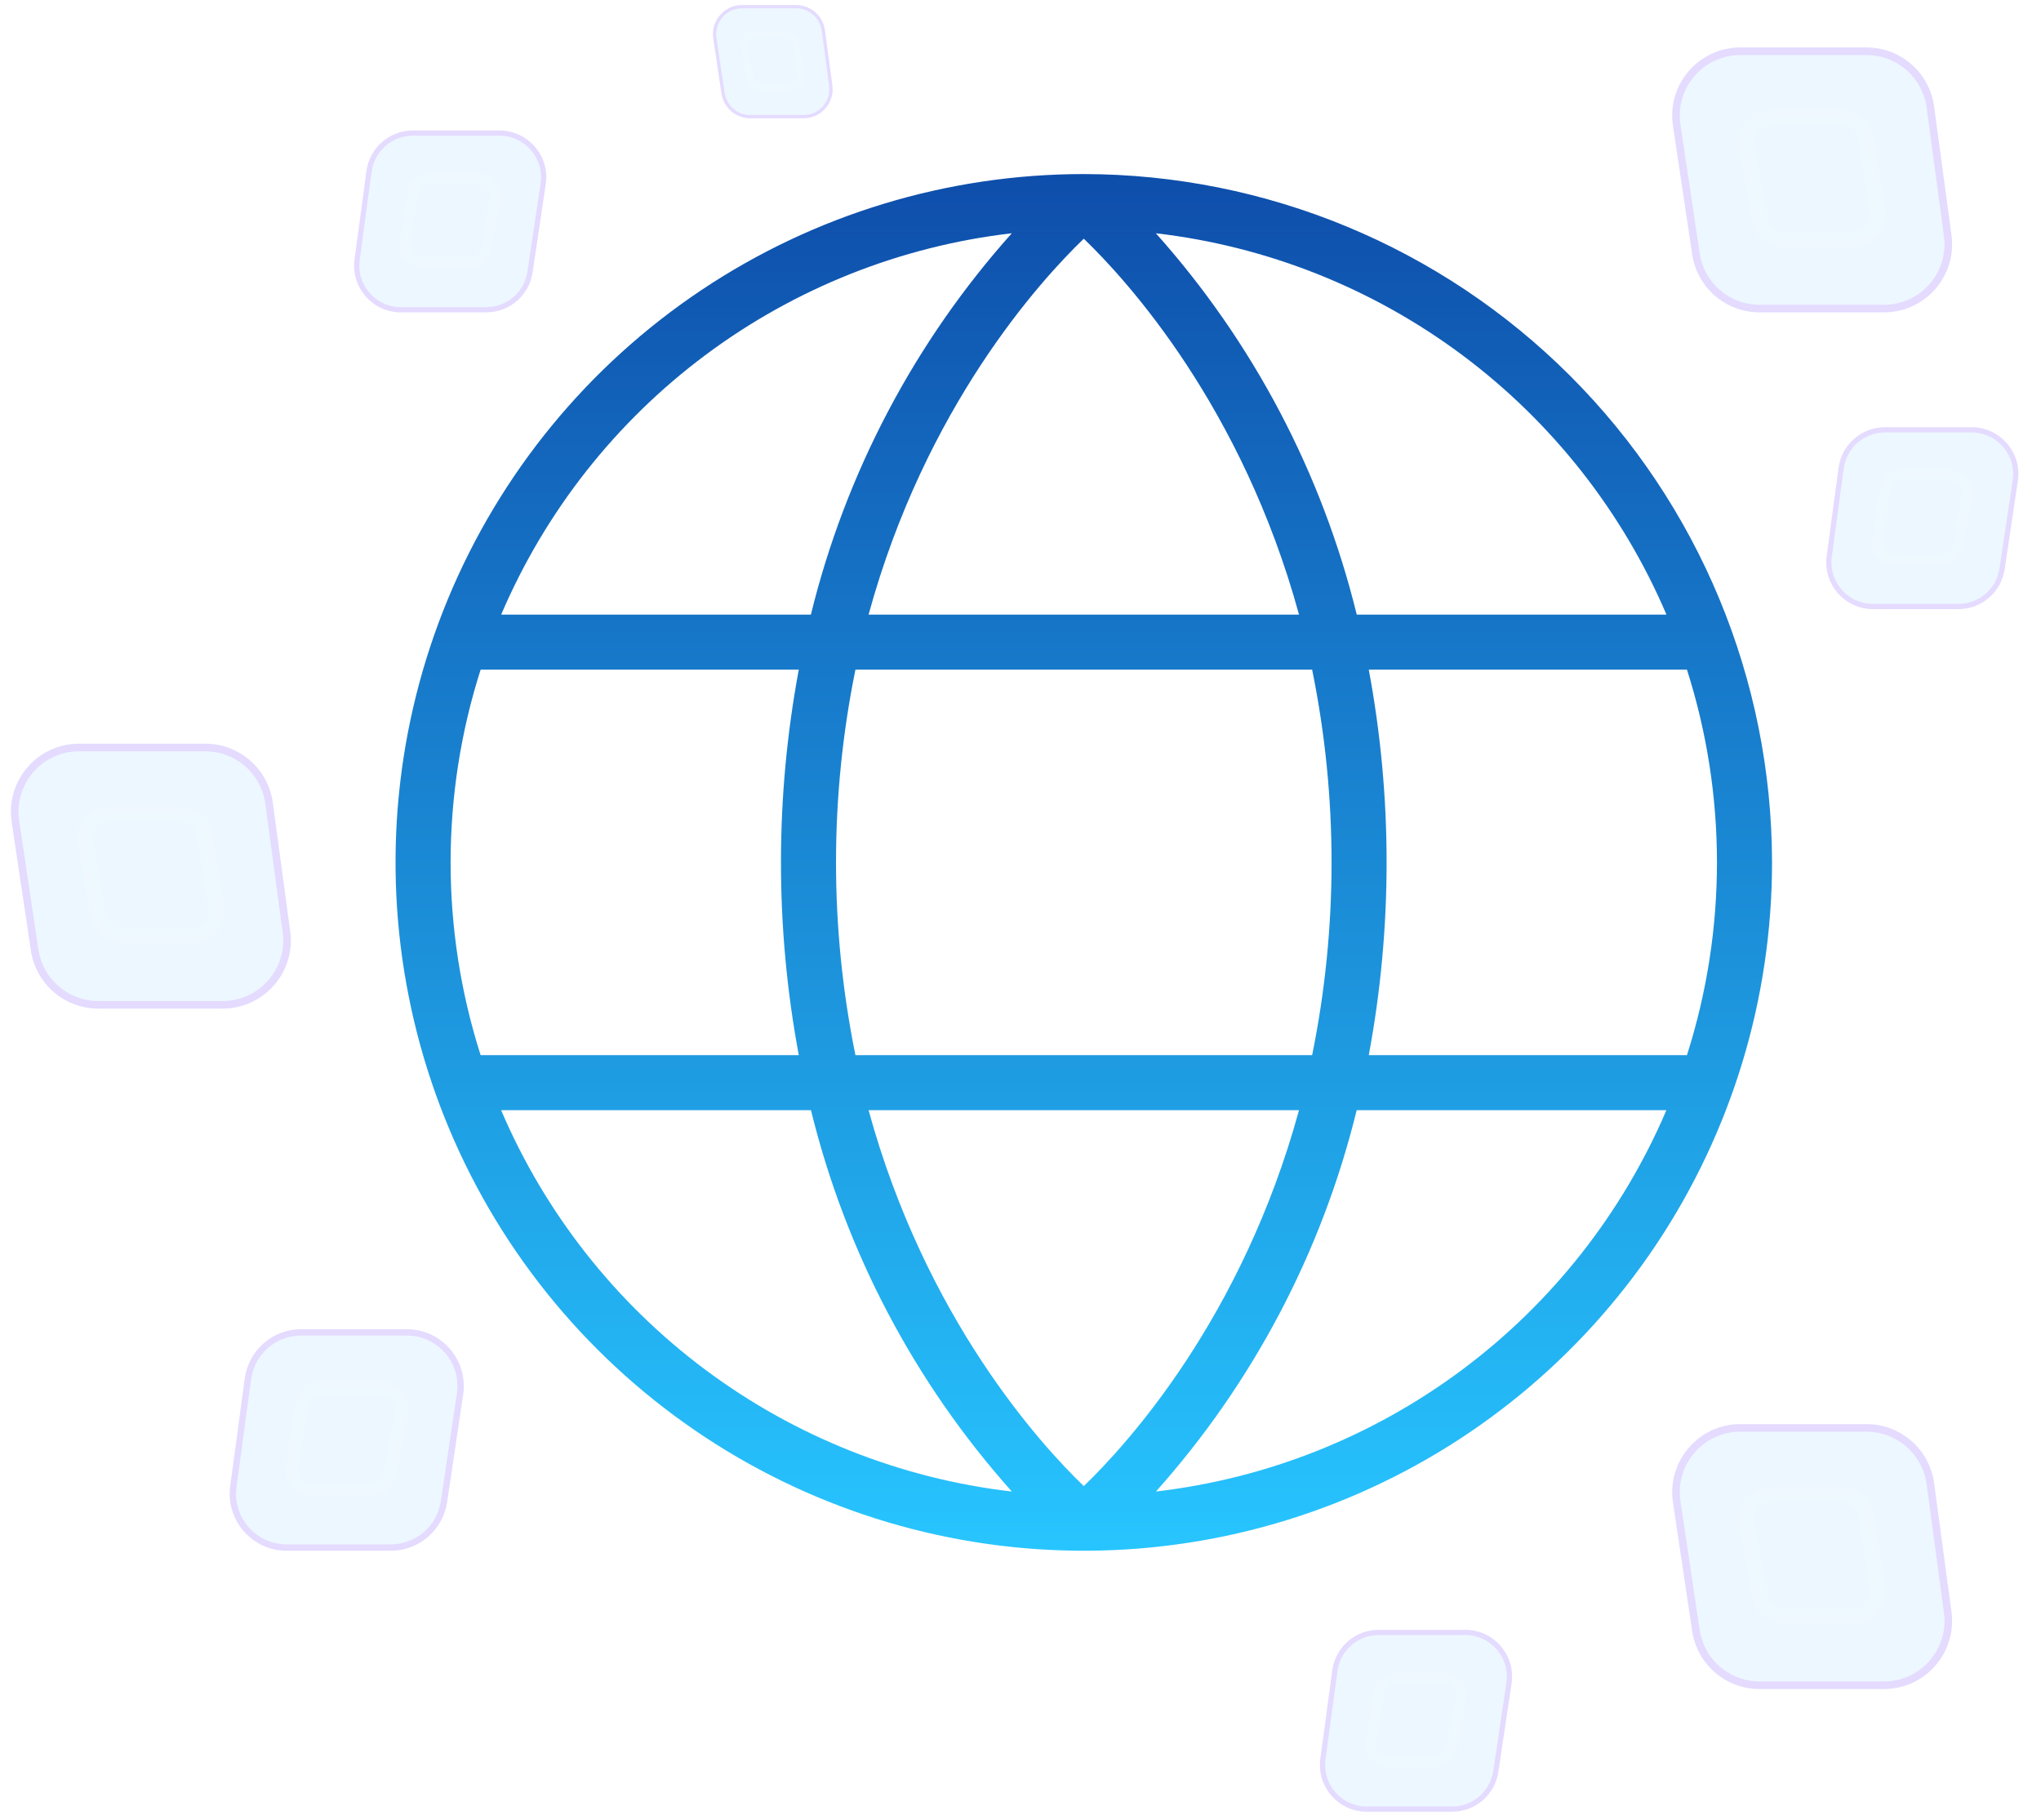 <svg width="129" height="115" viewBox="0 0 129 115" fill="none" xmlns="http://www.w3.org/2000/svg">
<path d="M68.5 11C59.897 11 51.486 13.551 44.333 18.331C37.179 23.111 31.604 29.905 28.311 37.853C25.019 45.802 24.157 54.548 25.836 62.986C27.514 71.425 31.657 79.175 37.741 85.259C43.825 91.343 51.575 95.486 60.014 97.164C68.452 98.843 77.198 97.981 85.147 94.689C93.095 91.396 99.889 85.821 104.669 78.667C109.449 71.514 112 63.103 112 54.5C111.987 42.967 107.4 31.91 99.245 23.755C91.09 15.6 80.033 11.013 68.5 11ZM68.5 93.915C65.746 91.266 58.495 83.297 54.898 70.16H82.103C78.505 83.297 71.254 91.266 68.5 93.915ZM54.067 66.68C52.431 58.642 52.431 50.358 54.067 42.32H82.933C84.569 50.358 84.569 58.642 82.933 66.68H54.067ZM68.5 15.085C71.254 17.734 78.505 25.703 82.103 38.84H54.898C58.495 25.703 65.746 17.734 68.5 15.085ZM86.513 42.32H106.623C109.152 50.243 109.152 58.757 106.623 66.68H86.513C88.015 58.629 88.015 50.371 86.513 42.32ZM105.327 38.84H85.752C83.556 29.889 79.196 21.613 73.055 14.741C80.08 15.557 86.766 18.216 92.433 22.448C98.101 26.68 102.549 32.335 105.327 38.84ZM63.95 14.741C57.808 21.613 53.448 29.889 51.252 38.84H31.677C34.456 32.335 38.904 26.68 44.571 22.448C50.239 18.216 56.924 15.557 63.95 14.741ZM30.377 42.32H50.487C48.985 50.371 48.985 58.629 50.487 66.68H30.377C27.848 58.757 27.848 50.243 30.377 42.32ZM31.682 70.16H51.257C53.452 79.111 57.813 87.387 63.954 94.259C56.927 93.444 50.24 90.786 44.57 86.554C38.901 82.322 34.452 76.666 31.673 70.16H31.682ZM73.059 94.259C79.197 87.386 83.555 79.111 85.748 70.16H105.323C102.545 76.665 98.096 82.32 92.429 86.552C86.761 90.784 80.076 93.443 73.05 94.259H73.059Z" fill="url(#paint0_linear_1_969)"/>
<g filter="url(#filter0_b_1_969)">
<path d="M95.537 106.392C95.804 104.605 94.421 103 92.615 103H87.135C85.656 103 84.404 104.094 84.206 105.56L83.453 111.141C83.213 112.914 84.592 114.492 86.381 114.492H91.781C93.245 114.492 94.488 113.421 94.704 111.973L95.537 106.392Z" fill="#63B6FF" fill-opacity="0.11"/>
<path d="M95.375 106.367C95.627 104.68 94.32 103.164 92.615 103.164H87.135C85.738 103.164 84.556 104.197 84.369 105.581L83.615 111.163C83.389 112.838 84.691 114.328 86.381 114.328H91.781C93.163 114.328 94.337 113.316 94.541 111.949L95.375 106.367Z" stroke="#BE69FF" stroke-opacity="0.2" stroke-width="0.328"/>
</g>
<path opacity="0.1" d="M92.332 107.262C92.443 106.632 91.958 106.054 91.318 106.054H88.18C87.674 106.054 87.242 106.422 87.163 106.922L86.657 110.125C86.558 110.75 87.041 111.315 87.674 111.315H90.752C91.251 111.315 91.678 110.956 91.765 110.465L92.332 107.262Z" fill="#63B6FF" fill-opacity="0.11" stroke="white" stroke-width="0.686"/>
<g filter="url(#filter1_b_1_969)">
<path d="M105.738 94.94C105.349 92.339 107.365 90 109.995 90H117.977C120.132 90 121.954 91.593 122.243 93.728L123.341 101.859C123.69 104.441 121.681 106.739 119.075 106.739H111.209C109.078 106.739 107.267 105.179 106.952 103.071L105.738 94.94Z" fill="#63B6FF" fill-opacity="0.11"/>
<path d="M105.974 94.905C105.607 92.448 107.511 90.239 109.995 90.239H117.977C120.012 90.239 121.733 91.744 122.006 93.76L123.104 101.891C123.433 104.33 121.537 106.5 119.075 106.5H111.209C109.196 106.5 107.486 105.026 107.189 103.035L105.974 94.905Z" stroke="#BE69FF" stroke-opacity="0.2" stroke-width="0.478"/>
</g>
<path opacity="0.1" d="M110.407 96.209C110.245 95.291 110.951 94.448 111.884 94.448H116.455C117.193 94.448 117.821 94.985 117.936 95.714L118.673 100.378C118.817 101.288 118.114 102.112 117.192 102.112H112.709C111.981 102.112 111.359 101.59 111.232 100.874L110.407 96.209Z" fill="#63B6FF" fill-opacity="0.11" stroke="white" stroke-width="1"/>
<g filter="url(#filter2_b_1_969)">
<path d="M105.738 7.94C105.349 5.339 107.365 3 109.995 3L117.977 3C120.132 3 121.954 4.593 122.243 6.728L123.341 14.859C123.69 17.441 121.681 19.739 119.075 19.739H111.209C109.078 19.739 107.267 18.179 106.952 16.071L105.738 7.94Z" fill="#63B6FF" fill-opacity="0.11"/>
<path d="M105.974 7.905C105.607 5.448 107.511 3.239 109.995 3.239L117.977 3.239C120.012 3.239 121.733 4.744 122.006 6.76L123.104 14.891C123.433 17.33 121.537 19.5 119.075 19.5H111.209C109.196 19.5 107.486 18.026 107.189 16.035L105.974 7.905Z" stroke="#BE69FF" stroke-opacity="0.2" stroke-width="0.478"/>
</g>
<path opacity="0.1" d="M110.407 9.209C110.245 8.291 110.951 7.449 111.884 7.449L116.455 7.449C117.193 7.449 117.821 7.985 117.936 8.714L118.673 13.378C118.817 14.288 118.114 15.112 117.192 15.112L112.709 15.112C111.981 15.112 111.359 14.59 111.232 13.873L110.407 9.209Z" fill="#63B6FF" fill-opacity="0.11" stroke="white" stroke-width="1"/>
<g filter="url(#filter3_b_1_969)">
<path d="M34.493 11.639C34.76 9.853 33.377 8.247 31.571 8.247H26.091C24.612 8.247 23.36 9.341 23.163 10.807L22.409 16.389C22.169 18.162 23.548 19.739 25.337 19.739H30.737C32.201 19.739 33.444 18.668 33.66 17.221L34.493 11.639Z" fill="#63B6FF" fill-opacity="0.11"/>
<path d="M34.331 11.615C34.583 9.928 33.276 8.411 31.571 8.411H26.091C24.694 8.411 23.512 9.444 23.325 10.829L22.571 16.41C22.345 18.085 23.647 19.575 25.337 19.575H30.737C32.119 19.575 33.293 18.563 33.498 17.196L34.331 11.615Z" stroke="#BE69FF" stroke-opacity="0.2" stroke-width="0.328"/>
</g>
<path opacity="0.1" d="M31.288 12.51C31.399 11.879 30.914 11.301 30.274 11.301H27.136C26.63 11.301 26.198 11.669 26.119 12.17L25.613 15.372C25.514 15.997 25.997 16.562 26.63 16.562H29.708C30.207 16.562 30.634 16.204 30.721 15.712L31.288 12.51Z" fill="#63B6FF" fill-opacity="0.11" stroke="white" stroke-width="0.686"/>
<g filter="url(#filter4_b_1_969)">
<path d="M0.738 51.94C0.349 49.339 2.365 47 4.995 47H12.977C15.132 47 16.954 48.593 17.243 50.728L18.341 58.859C18.69 61.441 16.681 63.739 14.075 63.739H6.209C4.078 63.739 2.267 62.179 1.952 60.071L0.738 51.94Z" fill="#63B6FF" fill-opacity="0.11"/>
<path d="M0.974 51.905C0.607 49.448 2.511 47.239 4.995 47.239H12.977C15.012 47.239 16.733 48.744 17.006 50.76L18.104 58.891C18.433 61.33 16.537 63.5 14.075 63.5H6.209C4.196 63.5 2.486 62.026 2.189 60.035L0.974 51.905Z" stroke="#BE69FF" stroke-opacity="0.2" stroke-width="0.478"/>
</g>
<path opacity="0.1" d="M5.407 53.209C5.245 52.291 5.951 51.449 6.884 51.449H11.455C12.193 51.449 12.821 51.985 12.936 52.714L13.673 57.378C13.817 58.288 13.114 59.112 12.192 59.112H7.709C6.981 59.112 6.359 58.59 6.232 57.873L5.407 53.209Z" fill="#63B6FF" fill-opacity="0.11" stroke="white" stroke-width="1"/>
<g filter="url(#filter5_b_1_969)">
<path d="M127.537 30.392C127.804 28.605 126.421 27 124.615 27H119.135C117.656 27 116.404 28.094 116.206 29.559L115.453 35.141C115.213 36.914 116.592 38.492 118.381 38.492H123.781C125.245 38.492 126.488 37.421 126.704 35.973L127.537 30.392Z" fill="#63B6FF" fill-opacity="0.11"/>
<path d="M127.375 30.367C127.627 28.68 126.32 27.164 124.615 27.164H119.135C117.738 27.164 116.556 28.197 116.369 29.581L115.615 35.163C115.389 36.838 116.691 38.328 118.381 38.328H123.781C125.163 38.328 126.337 37.316 126.541 35.949L127.375 30.367Z" stroke="#BE69FF" stroke-opacity="0.2" stroke-width="0.328"/>
</g>
<path opacity="0.1" d="M124.332 31.262C124.443 30.632 123.958 30.054 123.318 30.054H120.18C119.674 30.054 119.242 30.422 119.163 30.922L118.657 34.125C118.558 34.749 119.041 35.315 119.674 35.315H122.752C123.251 35.315 123.678 34.956 123.765 34.465L124.332 31.262Z" fill="#63B6FF" fill-opacity="0.11" stroke="white" stroke-width="0.686"/>
<g filter="url(#filter6_b_1_969)">
<path d="M29.273 88.132C29.599 85.956 27.913 84 25.713 84H19.037C17.235 84 15.711 85.332 15.47 87.118L14.551 93.918C14.259 96.078 15.939 98 18.119 98H24.698C26.48 98 27.995 96.695 28.258 94.932L29.273 88.132Z" fill="#63B6FF" fill-opacity="0.11"/>
<path d="M29.076 88.102C29.383 86.047 27.791 84.2 25.713 84.2H19.037C17.335 84.2 15.896 85.458 15.668 87.145L14.749 93.945C14.474 95.985 16.06 97.8 18.119 97.8H24.698C26.381 97.8 27.811 96.568 28.06 94.902L29.076 88.102Z" stroke="#BE69FF" stroke-opacity="0.2" stroke-width="0.4"/>
</g>
<path opacity="0.1" d="M25.368 89.192C25.504 88.424 24.913 87.72 24.133 87.72H20.31C19.693 87.72 19.168 88.169 19.072 88.778L18.455 92.679C18.334 93.441 18.923 94.129 19.693 94.129H23.443C24.052 94.129 24.572 93.693 24.678 93.094L25.368 89.192Z" fill="#63B6FF" fill-opacity="0.11" stroke="white" stroke-width="0.836"/>
<g filter="url(#filter7_b_1_969)">
<path d="M45.081 2.43C44.915 1.317 45.777 0.317 46.902 0.317L50.315 0.317C51.236 0.317 52.016 0.999 52.139 1.912L52.609 5.389C52.758 6.493 51.899 7.476 50.785 7.476H47.421C46.509 7.476 45.735 6.808 45.6 5.907L45.081 2.43Z" fill="#63B6FF" fill-opacity="0.11"/>
<path d="M45.182 2.415C45.025 1.364 45.839 0.42 46.902 0.42L50.315 0.42C51.185 0.42 51.922 1.063 52.038 1.925L52.508 5.402C52.648 6.445 51.837 7.373 50.785 7.373H47.421C46.56 7.373 45.829 6.743 45.702 5.892L45.182 2.415Z" stroke="#BE69FF" stroke-opacity="0.2" stroke-width="0.205"/>
</g>
<path opacity="0.1" d="M47.078 2.972C47.008 2.58 47.31 2.219 47.709 2.219L49.664 2.219C49.98 2.219 50.248 2.449 50.297 2.761L50.613 4.755C50.674 5.144 50.373 5.497 49.98 5.497H48.062C47.751 5.497 47.485 5.273 47.431 4.967L47.078 2.972Z" fill="#63B6FF" fill-opacity="0.11" stroke="white" stroke-width="0.427"/>
<defs>
<filter id="filter0_b_1_969" x="60.552" y="80.126" width="57.892" height="57.239" filterUnits="userSpaceOnUse" color-interpolation-filters="sRGB">
<feFlood flood-opacity="0" result="BackgroundImageFix"/>
<feGaussianBlur in="BackgroundImageFix" stdDeviation="11.437"/>
<feComposite in2="SourceAlpha" operator="in" result="effect1_backgroundBlur_1_969"/>
<feBlend mode="normal" in="SourceGraphic" in2="effect1_backgroundBlur_1_969" result="shape"/>
</filter>
<filter id="filter1_b_1_969" x="72.371" y="56.682" width="84.327" height="83.376" filterUnits="userSpaceOnUse" color-interpolation-filters="sRGB">
<feFlood flood-opacity="0" result="BackgroundImageFix"/>
<feGaussianBlur in="BackgroundImageFix" stdDeviation="16.659"/>
<feComposite in2="SourceAlpha" operator="in" result="effect1_backgroundBlur_1_969"/>
<feBlend mode="normal" in="SourceGraphic" in2="effect1_backgroundBlur_1_969" result="shape"/>
</filter>
<filter id="filter2_b_1_969" x="72.371" y="-30.318" width="84.327" height="83.376" filterUnits="userSpaceOnUse" color-interpolation-filters="sRGB">
<feFlood flood-opacity="0" result="BackgroundImageFix"/>
<feGaussianBlur in="BackgroundImageFix" stdDeviation="16.659"/>
<feComposite in2="SourceAlpha" operator="in" result="effect1_backgroundBlur_1_969"/>
<feBlend mode="normal" in="SourceGraphic" in2="effect1_backgroundBlur_1_969" result="shape"/>
</filter>
<filter id="filter3_b_1_969" x="-0.492" y="-14.626" width="57.892" height="57.239" filterUnits="userSpaceOnUse" color-interpolation-filters="sRGB">
<feFlood flood-opacity="0" result="BackgroundImageFix"/>
<feGaussianBlur in="BackgroundImageFix" stdDeviation="11.437"/>
<feComposite in2="SourceAlpha" operator="in" result="effect1_backgroundBlur_1_969"/>
<feBlend mode="normal" in="SourceGraphic" in2="effect1_backgroundBlur_1_969" result="shape"/>
</filter>
<filter id="filter4_b_1_969" x="-32.629" y="13.682" width="84.327" height="83.376" filterUnits="userSpaceOnUse" color-interpolation-filters="sRGB">
<feFlood flood-opacity="0" result="BackgroundImageFix"/>
<feGaussianBlur in="BackgroundImageFix" stdDeviation="16.659"/>
<feComposite in2="SourceAlpha" operator="in" result="effect1_backgroundBlur_1_969"/>
<feBlend mode="normal" in="SourceGraphic" in2="effect1_backgroundBlur_1_969" result="shape"/>
</filter>
<filter id="filter5_b_1_969" x="92.552" y="4.126" width="57.892" height="57.239" filterUnits="userSpaceOnUse" color-interpolation-filters="sRGB">
<feFlood flood-opacity="0" result="BackgroundImageFix"/>
<feGaussianBlur in="BackgroundImageFix" stdDeviation="11.437"/>
<feComposite in2="SourceAlpha" operator="in" result="effect1_backgroundBlur_1_969"/>
<feBlend mode="normal" in="SourceGraphic" in2="effect1_backgroundBlur_1_969" result="shape"/>
</filter>
<filter id="filter6_b_1_969" x="-13.348" y="56.134" width="70.528" height="69.732" filterUnits="userSpaceOnUse" color-interpolation-filters="sRGB">
<feFlood flood-opacity="0" result="BackgroundImageFix"/>
<feGaussianBlur in="BackgroundImageFix" stdDeviation="13.933"/>
<feComposite in2="SourceAlpha" operator="in" result="effect1_backgroundBlur_1_969"/>
<feBlend mode="normal" in="SourceGraphic" in2="effect1_backgroundBlur_1_969" result="shape"/>
</filter>
<filter id="filter7_b_1_969" x="30.812" y="-13.931" width="36.062" height="35.655" filterUnits="userSpaceOnUse" color-interpolation-filters="sRGB">
<feFlood flood-opacity="0" result="BackgroundImageFix"/>
<feGaussianBlur in="BackgroundImageFix" stdDeviation="7.124"/>
<feComposite in2="SourceAlpha" operator="in" result="effect1_backgroundBlur_1_969"/>
<feBlend mode="normal" in="SourceGraphic" in2="effect1_backgroundBlur_1_969" result="shape"/>
</filter>
<linearGradient id="paint0_linear_1_969" x1="68.5" y1="11" x2="68.5" y2="98" gradientUnits="userSpaceOnUse">
<stop stop-color="#0E4EAB"/>
<stop offset="1" stop-color="#27C5FF"/>
</linearGradient>
</defs>
</svg>
